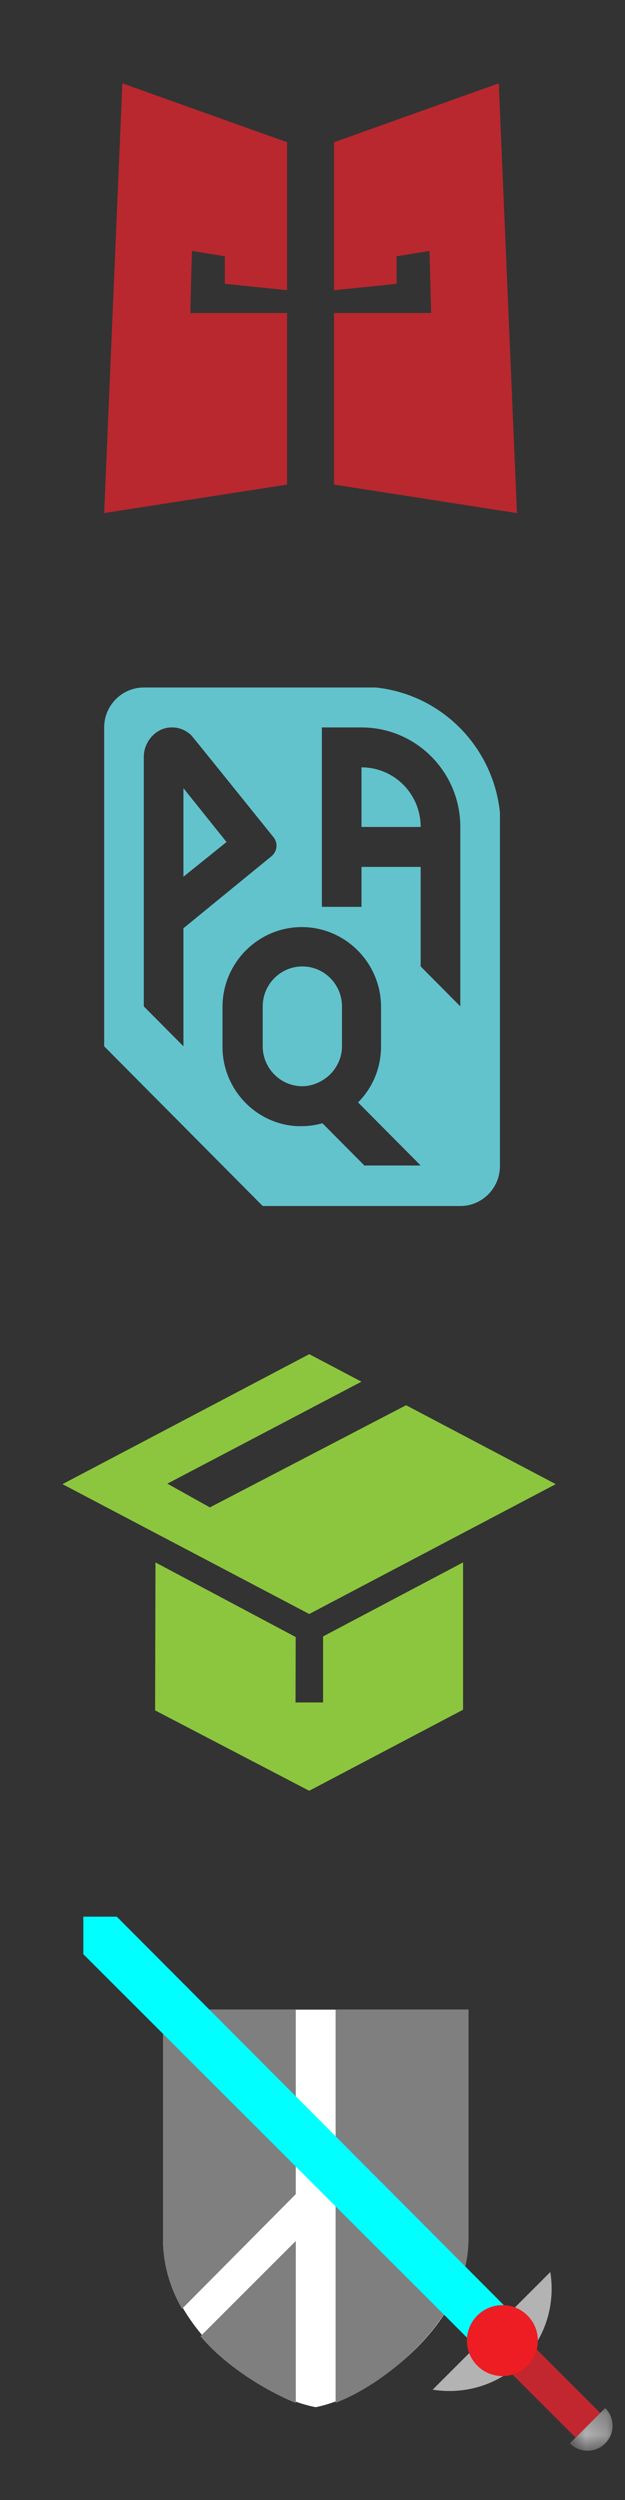 <?xml version="1.0" encoding="UTF-8" standalone="no"?>
<svg width="30px" height="120px" viewBox="0 0 30 120" version="1.1" xmlns="http://www.w3.org/2000/svg" xmlns:xlink="http://www.w3.org/1999/xlink">
    <rect x="0" y="0" width="30" height="120" fill="#333333" stroke="none"/>
    <!-- Generator: Sketch 39.1 (31720) - http://www.bohemiancoding.com/sketch -->
    <title>wo-cf-project-logo-small</title>
    <desc>Created with Sketch.</desc>
    <defs>
        <polygon id="path-1" points="0.743 2.261 2.792 2.261 2.792 0.212 0.743 0.212"></polygon>
    </defs>
    <g id="Home" stroke="none" stroke-width="1" fill="none" fill-rule="evenodd">
        <g id="wo-cf-project-logo-small">
            <g id="國會無雙" transform="translate(5, 4)" fill="#B8282E">
                <polygon id="Fill-9" points="8.78 9.93 8.78 2.827 0.873 -0 -0 20.628 8.78 19.26 8.78 11.024 4.135 11.024 4.212 8.046 5.792 8.303 5.792 9.622"></polygon>
                <polygon id="Fill-12" points="18.941 0 11.034 2.827 11.034 9.933 14.037 9.624 14.037 8.303 15.617 8.046 15.694 11.023 11.034 11.023 11.034 19.26 19.814 20.629"></polygon>
            </g>
            <g id="市長給問嗎？" transform="translate(5, 33)" fill="#62C3CC">
                <path d="M12.352,3.833 L12.352,6.694 L15.192,6.694 C15.192,5.111 13.924,3.833 12.352,3.833" id="Fill-22"></path>
                <polygon id="Fill-23" points="3.805 9.083 5.873 7.417 3.805 4.833"></polygon>
                <path d="M17.095,6.694 L17.095,8.611 L17.095,15.306 L15.192,13.389 L15.192,8.611 L12.352,8.611 L12.352,10.528 L10.45,10.528 L10.45,1.917 L12.352,1.917 C14.972,1.917 17.095,4.056 17.095,6.694 L17.095,6.694 Z M12.518,22.972 L10.477,20.917 C10.174,21 9.843,21.056 9.485,21.056 L9.292,21.056 C7.279,20.972 5.68,19.278 5.68,17.25 L5.68,15.333 C5.68,13.222 7.389,11.5 9.485,11.5 C11.58,11.5 13.29,13.222 13.29,15.333 L13.29,17.222 C13.29,18.278 12.876,19.222 12.187,19.917 L15.192,22.944 L12.518,22.944 L12.518,22.972 Z M3.805,17.222 L1.902,15.306 L1.902,3.333 C1.902,2.556 2.537,1.889 3.281,1.917 C3.64,1.917 3.97,2.083 4.191,2.306 C4.246,2.361 7.086,5.889 8.134,7.194 C8.354,7.472 8.299,7.861 8.051,8.083 L3.805,11.556 L3.805,17.222 Z M13.042,0 L12.38,0 L1.902,0 C0.855,0 0,0.861 0,1.917 L0,17.222 L7.61,24.889 L17.095,24.889 C18.143,24.889 18.997,24.028 18.997,22.972 L18.997,6.667 L18.997,6 C18.666,2.833 16.185,0.333 13.042,0 L13.042,0 Z" id="Fill-24"></path>
                <path d="M10.836,18.583 L10.836,18.583 C11.194,18.222 11.415,17.75 11.415,17.222 L11.415,15.306 C11.415,14.25 10.56,13.389 9.512,13.389 C8.465,13.389 7.61,14.25 7.61,15.306 L7.61,17.222 C7.61,18.278 8.465,19.139 9.512,19.139 C10.009,19.139 10.477,18.917 10.836,18.583" id="Fill-25"></path>
            </g>
            <g id="公民學院" transform="translate(3, 65)" fill="#8CC63E">
                <polygon id="Fill-10" points="23.676 6.239 16.492 2.451 7.074 7.355 5.033 6.216 14.349 1.321 11.845 -0 -0 6.239 11.843 12.472"></polygon>
                <polygon id="Fill-13" points="12.508 16.718 11.185 16.718 11.193 13.578 4.463 9.997 4.445 17.099 11.842 20.957 19.227 17.067 19.227 9.996 12.508 13.548"></polygon>
            </g>
            <g id="Page-1" transform="translate(4, 92)">
                <g id="Group-11" transform="translate(3.391, 4.157)">
                    <path d="M0.433,0.305 L0.433,11.347 C0.433,15.338 4.777,18.816 7.762,19.388 C10.63,18.816 15.091,15.338 15.091,11.347 L15.091,0.305 L0.433,0.305 Z" id="Fill-1" fill="#FFFFFF"></path>
                    <path d="M6.806,0.305 L0.433,0.305 L0.433,11.347 C0.433,12.518 0.754,13.645 1.346,14.667 L6.806,9.163 L6.806,0.305 Z" id="Fill-3" fill="#7F7F7F"></path>
                    <path d="M2.232,15.984 C3.516,17.513 5.531,18.674 6.807,19.185 L6.807,11.409 L2.232,15.984 Z" id="Fill-5" fill="#7F7F7F"></path>
                    <path d="M8.718,0.305 L8.718,19.176 C11.267,18.212 15.092,14.995 15.092,11.347 L15.092,0.305 L8.718,0.305 Z" id="Fill-7" fill="#7F7F7F"></path>
                    <path d="M13.376,18.548 C14.872,18.789 16.495,18.352 17.661,17.185 C18.827,16.02 19.266,14.396 19.024,12.901 L13.376,18.548 Z" id="Fill-9" fill="#B3B3B3"></path>
                </g>
                <polygon id="Fill-12" fill="#00FFFF" points="0 -0 0 1.8 19.075 20.867 20.707 19.173 1.605 -0"></polygon>
                <polygon id="Fill-13" fill="#C2262E" points="19.878 21.257 23.629 25.007 24.813 23.823 21.062 20.071"></polygon>
                <g id="Group-19" transform="translate(18.087, 17.722)">
                    <g id="Group-16" transform="translate(4.522, 5.652)">
                        <mask id="mask-2" fill="white">
                            <use xlink:href="#path-1"></use>
                        </mask>
                        <g id="Clip-15"></g>
                        <path d="M2.441,1.909 C2.91,1.44 2.91,0.681 2.441,0.212 L0.743,1.909 C1.212,2.379 1.972,2.379 2.441,1.909" id="Fill-14" fill="#B3B3B3" mask="url(#mask-2)"></path>
                    </g>
                    <path d="M3.232,1.423 C3.897,2.087 3.897,3.166 3.232,3.83 C2.567,4.496 1.489,4.496 0.824,3.83 C0.158,3.166 0.158,2.087 0.824,1.423 C1.489,0.758 2.567,0.758 3.232,1.423" id="Fill-17" fill="#EE1C23"></path>
                </g>
            </g>
        </g>
    </g>
</svg>